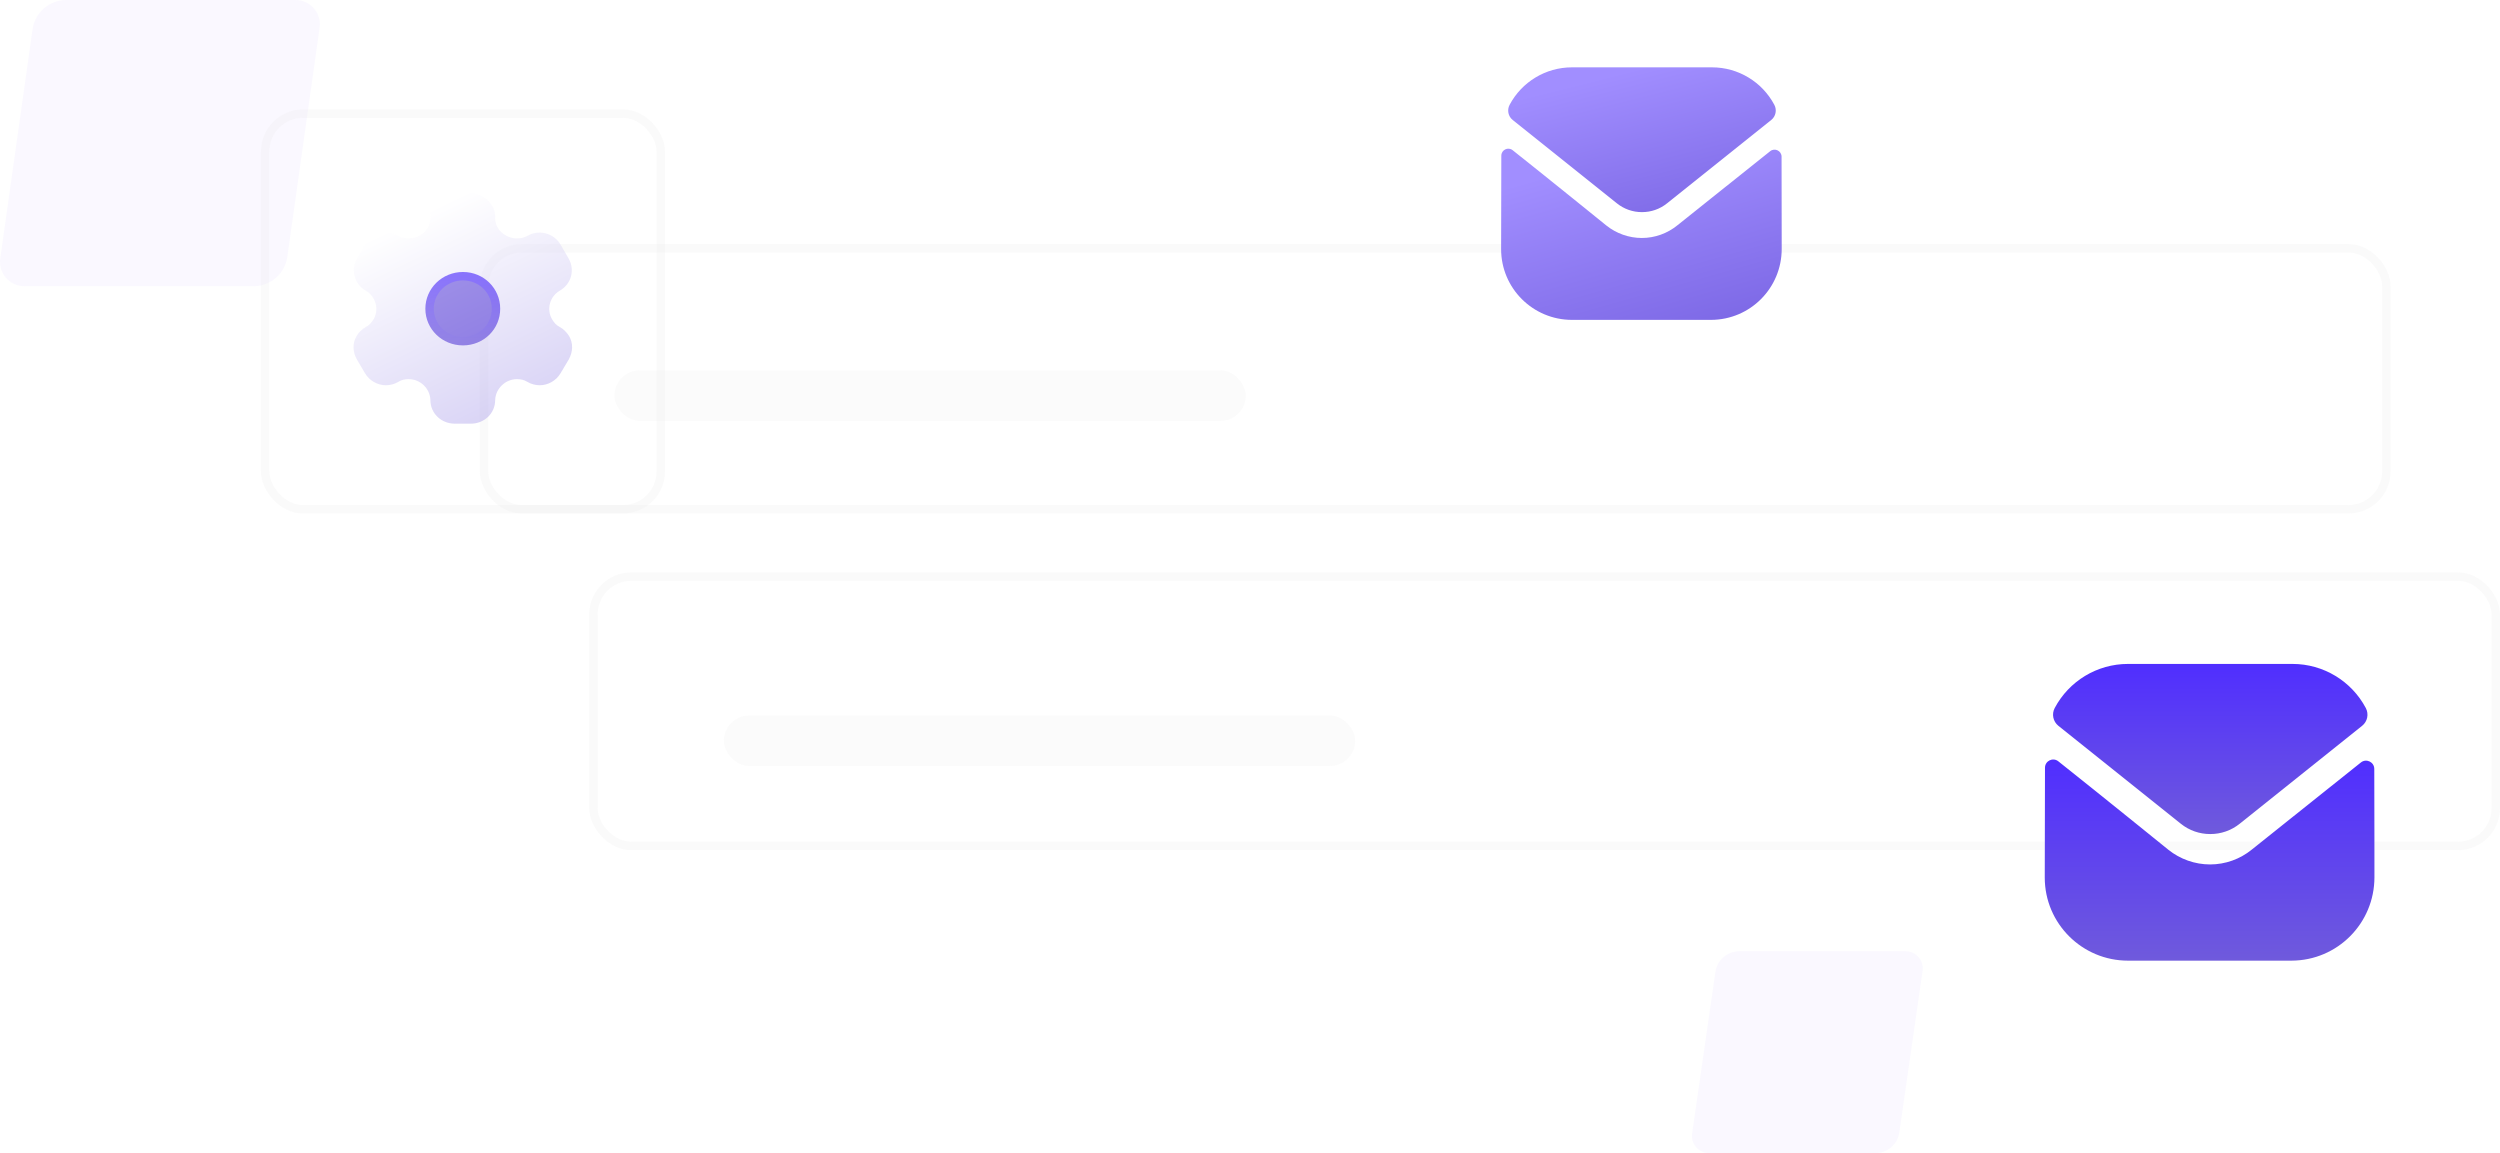 <svg width="297" height="137" viewBox="0 0 297 137" fill="none" xmlns="http://www.w3.org/2000/svg">
<path opacity="0.1" d="M226.281 113.001H206.604C205.923 113.02 205.271 113.27 204.759 113.708C204.247 114.146 203.907 114.745 203.799 115.401L201.033 134.599C200.978 134.898 200.992 135.204 201.073 135.497C201.155 135.79 201.302 136.061 201.505 136.291C201.707 136.521 201.96 136.703 202.244 136.826C202.528 136.949 202.837 137.008 203.147 136.999H222.824C223.505 136.98 224.158 136.73 224.67 136.292C225.182 135.854 225.521 135.255 225.63 134.599L228.395 115.401C228.451 115.102 228.437 114.796 228.355 114.503C228.274 114.21 228.127 113.939 227.924 113.709C227.721 113.479 227.469 113.297 227.185 113.174C226.9 113.051 226.592 112.992 226.281 113.001Z" fill="#CABDFF"/>
<path opacity="0.1" d="M35.025 0.001H7.764C6.821 0.028 5.917 0.383 5.208 1.003C4.498 1.624 4.028 2.472 3.878 3.401L0.046 30.599C-0.03 31.022 -0.012 31.456 0.101 31.871C0.214 32.285 0.418 32.669 0.699 32.995C0.98 33.321 1.33 33.58 1.723 33.754C2.117 33.927 2.545 34.011 2.975 33.999H30.236C31.179 33.972 32.083 33.617 32.792 32.997C33.502 32.376 33.972 31.528 34.122 30.599L37.954 3.401C38.03 2.978 38.012 2.544 37.899 2.129C37.786 1.715 37.582 1.331 37.301 1.005C37.02 0.679 36.67 0.42 36.277 0.246C35.883 0.073 35.455 -0.011 35.025 0.001Z" fill="#CABDFF"/>
<g filter="url(#filter0_b_2022_12077)">
<rect x="57" y="29" width="227" height="32" rx="5" fill="white" fill-opacity="0.03"/>
<rect x="57.5" y="29.5" width="226" height="31" rx="4.5" stroke="#E5E5E5" stroke-opacity="0.19"/>
</g>
<g filter="url(#filter1_b_2022_12077)">
<rect x="70" y="68" width="227" height="33" rx="5" fill="white" fill-opacity="0.03"/>
<rect x="70.5" y="68.5" width="226" height="32" rx="4.5" stroke="#E5E5E5" stroke-opacity="0.19"/>
</g>
<rect x="73" y="44" width="75" height="6" rx="3" fill="#C4C4C4" fill-opacity="0.07"/>
<rect x="86" y="85" width="75" height="6" rx="3" fill="#C4C4C4" fill-opacity="0.07"/>
<path d="M282.083 104.217C282.083 109.681 277.697 114.107 272.233 114.126H272.213H252.806C247.362 114.126 242.917 109.72 242.917 104.256V104.237C242.917 104.237 242.928 95.569 242.944 91.21C242.946 90.391 243.886 89.933 244.526 90.442C249.179 94.134 257.5 100.864 257.604 100.953C258.994 102.067 260.757 102.696 262.559 102.696C264.36 102.696 266.123 102.067 267.513 100.931C267.617 100.863 275.752 94.333 280.475 90.581C281.118 90.07 282.062 90.528 282.064 91.345C282.083 95.671 282.083 104.217 282.083 104.217Z" fill="url(#paint0_linear_2022_12077)"/>
<path d="M281.057 84.112C279.361 80.916 276.024 78.875 272.35 78.875H252.806C249.132 78.875 245.795 80.916 244.1 84.112C243.72 84.826 243.9 85.717 244.532 86.223L259.073 97.853C260.091 98.676 261.325 99.085 262.559 99.085C262.567 99.085 262.573 99.085 262.578 99.085C262.584 99.085 262.592 99.085 262.598 99.085C263.832 99.085 265.065 98.676 266.084 97.853L280.624 86.223C281.257 85.717 281.437 84.826 281.057 84.112Z" fill="url(#paint1_linear_2022_12077)"/>
<path d="M211.667 29.567C211.667 34.217 207.933 37.984 203.283 38.001H203.267H186.75C182.117 38.001 178.333 34.251 178.333 29.601V29.584C178.333 29.584 178.343 22.207 178.357 18.497C178.358 17.801 179.158 17.411 179.703 17.844C183.663 20.986 190.745 26.714 190.833 26.789C192.017 27.737 193.517 28.272 195.05 28.272C196.583 28.272 198.083 27.737 199.267 26.771C199.355 26.712 206.278 21.156 210.298 17.962C210.845 17.527 211.648 17.917 211.65 18.612C211.667 22.294 211.667 29.567 211.667 29.567Z" fill="url(#paint2_linear_2022_12077)"/>
<path d="M210.793 12.457C209.35 9.737 206.51 8 203.383 8H186.75C183.623 8 180.783 9.737 179.34 12.457C179.017 13.065 179.17 13.823 179.708 14.253L192.083 24.152C192.95 24.852 194 25.2 195.05 25.2C195.057 25.2 195.062 25.2 195.067 25.2C195.072 25.2 195.078 25.2 195.083 25.2C196.133 25.2 197.183 24.852 198.05 24.152L210.425 14.253C210.963 13.823 211.117 13.065 210.793 12.457Z" fill="url(#paint3_linear_2022_12077)"/>
<g filter="url(#filter2_b_2022_12077)">
<rect x="31" y="13" width="48" height="48" rx="5" fill="white" fill-opacity="0.03"/>
<rect x="31.5" y="13.5" width="47" height="47" rx="4.5" stroke="#E5E5E5" stroke-opacity="0.19"/>
</g>
<path d="M54.999 40.534C52.807 40.534 51.033 38.825 51.033 36.68C51.033 34.534 52.807 32.812 54.999 32.812C57.192 32.812 58.924 34.534 58.924 36.68C58.924 38.825 57.192 40.534 54.999 40.534Z" fill="#6F5ADC"/>
<path d="M54.999 40.534C52.807 40.534 51.033 38.825 51.033 36.68C51.033 34.534 52.807 32.812 54.999 32.812C57.192 32.812 58.924 34.534 58.924 36.68C58.924 38.825 57.192 40.534 54.999 40.534" stroke="url(#paint4_linear_2022_12077)"/>
<path opacity="0.4" d="M67.597 39.905C67.331 39.495 66.954 39.085 66.465 38.825C66.074 38.634 65.823 38.32 65.6 37.951C64.887 36.775 65.306 35.231 66.493 34.534C67.89 33.755 68.337 32.02 67.527 30.667L66.591 29.054C65.795 27.701 64.049 27.223 62.667 28.015C61.438 28.671 59.859 28.234 59.147 27.073C58.924 26.69 58.798 26.28 58.826 25.87C58.868 25.337 58.7 24.831 58.449 24.421C57.932 23.574 56.996 23 55.963 23H53.994C52.974 23.027 52.038 23.574 51.522 24.421C51.256 24.831 51.103 25.337 51.131 25.87C51.158 26.28 51.033 26.69 50.809 27.073C50.097 28.234 48.519 28.671 47.304 28.015C45.907 27.223 44.175 27.701 43.365 29.054L42.43 30.667C41.634 32.02 42.081 33.755 43.463 34.534C44.65 35.231 45.069 36.775 44.371 37.951C44.134 38.32 43.882 38.634 43.491 38.825C43.016 39.085 42.597 39.495 42.374 39.905C41.857 40.752 41.885 41.818 42.402 42.706L43.365 44.346C43.882 45.221 44.846 45.768 45.851 45.768C46.326 45.768 46.885 45.631 47.332 45.358C47.681 45.125 48.1 45.043 48.561 45.043C49.944 45.043 51.103 46.178 51.131 47.531C51.131 49.102 52.416 50.332 54.036 50.332H55.935C57.541 50.332 58.826 49.102 58.826 47.531C58.868 46.178 60.027 45.043 61.41 45.043C61.857 45.043 62.276 45.125 62.639 45.358C63.086 45.631 63.63 45.768 64.119 45.768C65.111 45.768 66.074 45.221 66.591 44.346L67.569 42.706C68.072 41.791 68.113 40.752 67.597 39.905Z" fill="url(#paint5_linear_2022_12077)"/>
<defs>
<filter id="filter0_b_2022_12077" x="1" y="-27" width="339" height="144" filterUnits="userSpaceOnUse" color-interpolation-filters="sRGB">
<feFlood flood-opacity="0" result="BackgroundImageFix"/>
<feGaussianBlur in="BackgroundImage" stdDeviation="28"/>
<feComposite in2="SourceAlpha" operator="in" result="effect1_backgroundBlur_2022_12077"/>
<feBlend mode="normal" in="SourceGraphic" in2="effect1_backgroundBlur_2022_12077" result="shape"/>
</filter>
<filter id="filter1_b_2022_12077" x="14" y="12" width="339" height="145" filterUnits="userSpaceOnUse" color-interpolation-filters="sRGB">
<feFlood flood-opacity="0" result="BackgroundImageFix"/>
<feGaussianBlur in="BackgroundImage" stdDeviation="28"/>
<feComposite in2="SourceAlpha" operator="in" result="effect1_backgroundBlur_2022_12077"/>
<feBlend mode="normal" in="SourceGraphic" in2="effect1_backgroundBlur_2022_12077" result="shape"/>
</filter>
<filter id="filter2_b_2022_12077" x="-25" y="-43" width="160" height="160" filterUnits="userSpaceOnUse" color-interpolation-filters="sRGB">
<feFlood flood-opacity="0" result="BackgroundImageFix"/>
<feGaussianBlur in="BackgroundImage" stdDeviation="28"/>
<feComposite in2="SourceAlpha" operator="in" result="effect1_backgroundBlur_2022_12077"/>
<feBlend mode="normal" in="SourceGraphic" in2="effect1_backgroundBlur_2022_12077" result="shape"/>
</filter>
<linearGradient id="paint0_linear_2022_12077" x1="262.5" y1="90.228" x2="262.5" y2="114.126" gradientUnits="userSpaceOnUse">
<stop stop-color="#502EFF"/>
<stop offset="1" stop-color="#6F5ADC"/>
</linearGradient>
<linearGradient id="paint1_linear_2022_12077" x1="262.578" y1="78.875" x2="262.578" y2="99.085" gradientUnits="userSpaceOnUse">
<stop stop-color="#502EFF"/>
<stop offset="1" stop-color="#6F5ADC"/>
</linearGradient>
<linearGradient id="paint2_linear_2022_12077" x1="195" y1="17.662" x2="203.623" y2="48.155" gradientUnits="userSpaceOnUse">
<stop stop-color="#A18EFF"/>
<stop offset="1" stop-color="#6F5ADC"/>
</linearGradient>
<linearGradient id="paint3_linear_2022_12077" x1="195.067" y1="8" x2="201.637" y2="34.202" gradientUnits="userSpaceOnUse">
<stop stop-color="#A18EFF"/>
<stop offset="1" stop-color="#6F5ADC"/>
</linearGradient>
<linearGradient id="paint4_linear_2022_12077" x1="54.978" y1="32.812" x2="54.978" y2="40.534" gradientUnits="userSpaceOnUse">
<stop stop-color="#502EFF"/>
<stop offset="1" stop-color="#6F5ADC"/>
</linearGradient>
<linearGradient id="paint5_linear_2022_12077" x1="54.983" y1="23" x2="72.422" y2="58.747" gradientUnits="userSpaceOnUse">
<stop stop-color="white"/>
<stop offset="1" stop-color="#6F5ADC"/>
</linearGradient>
</defs>
</svg>
